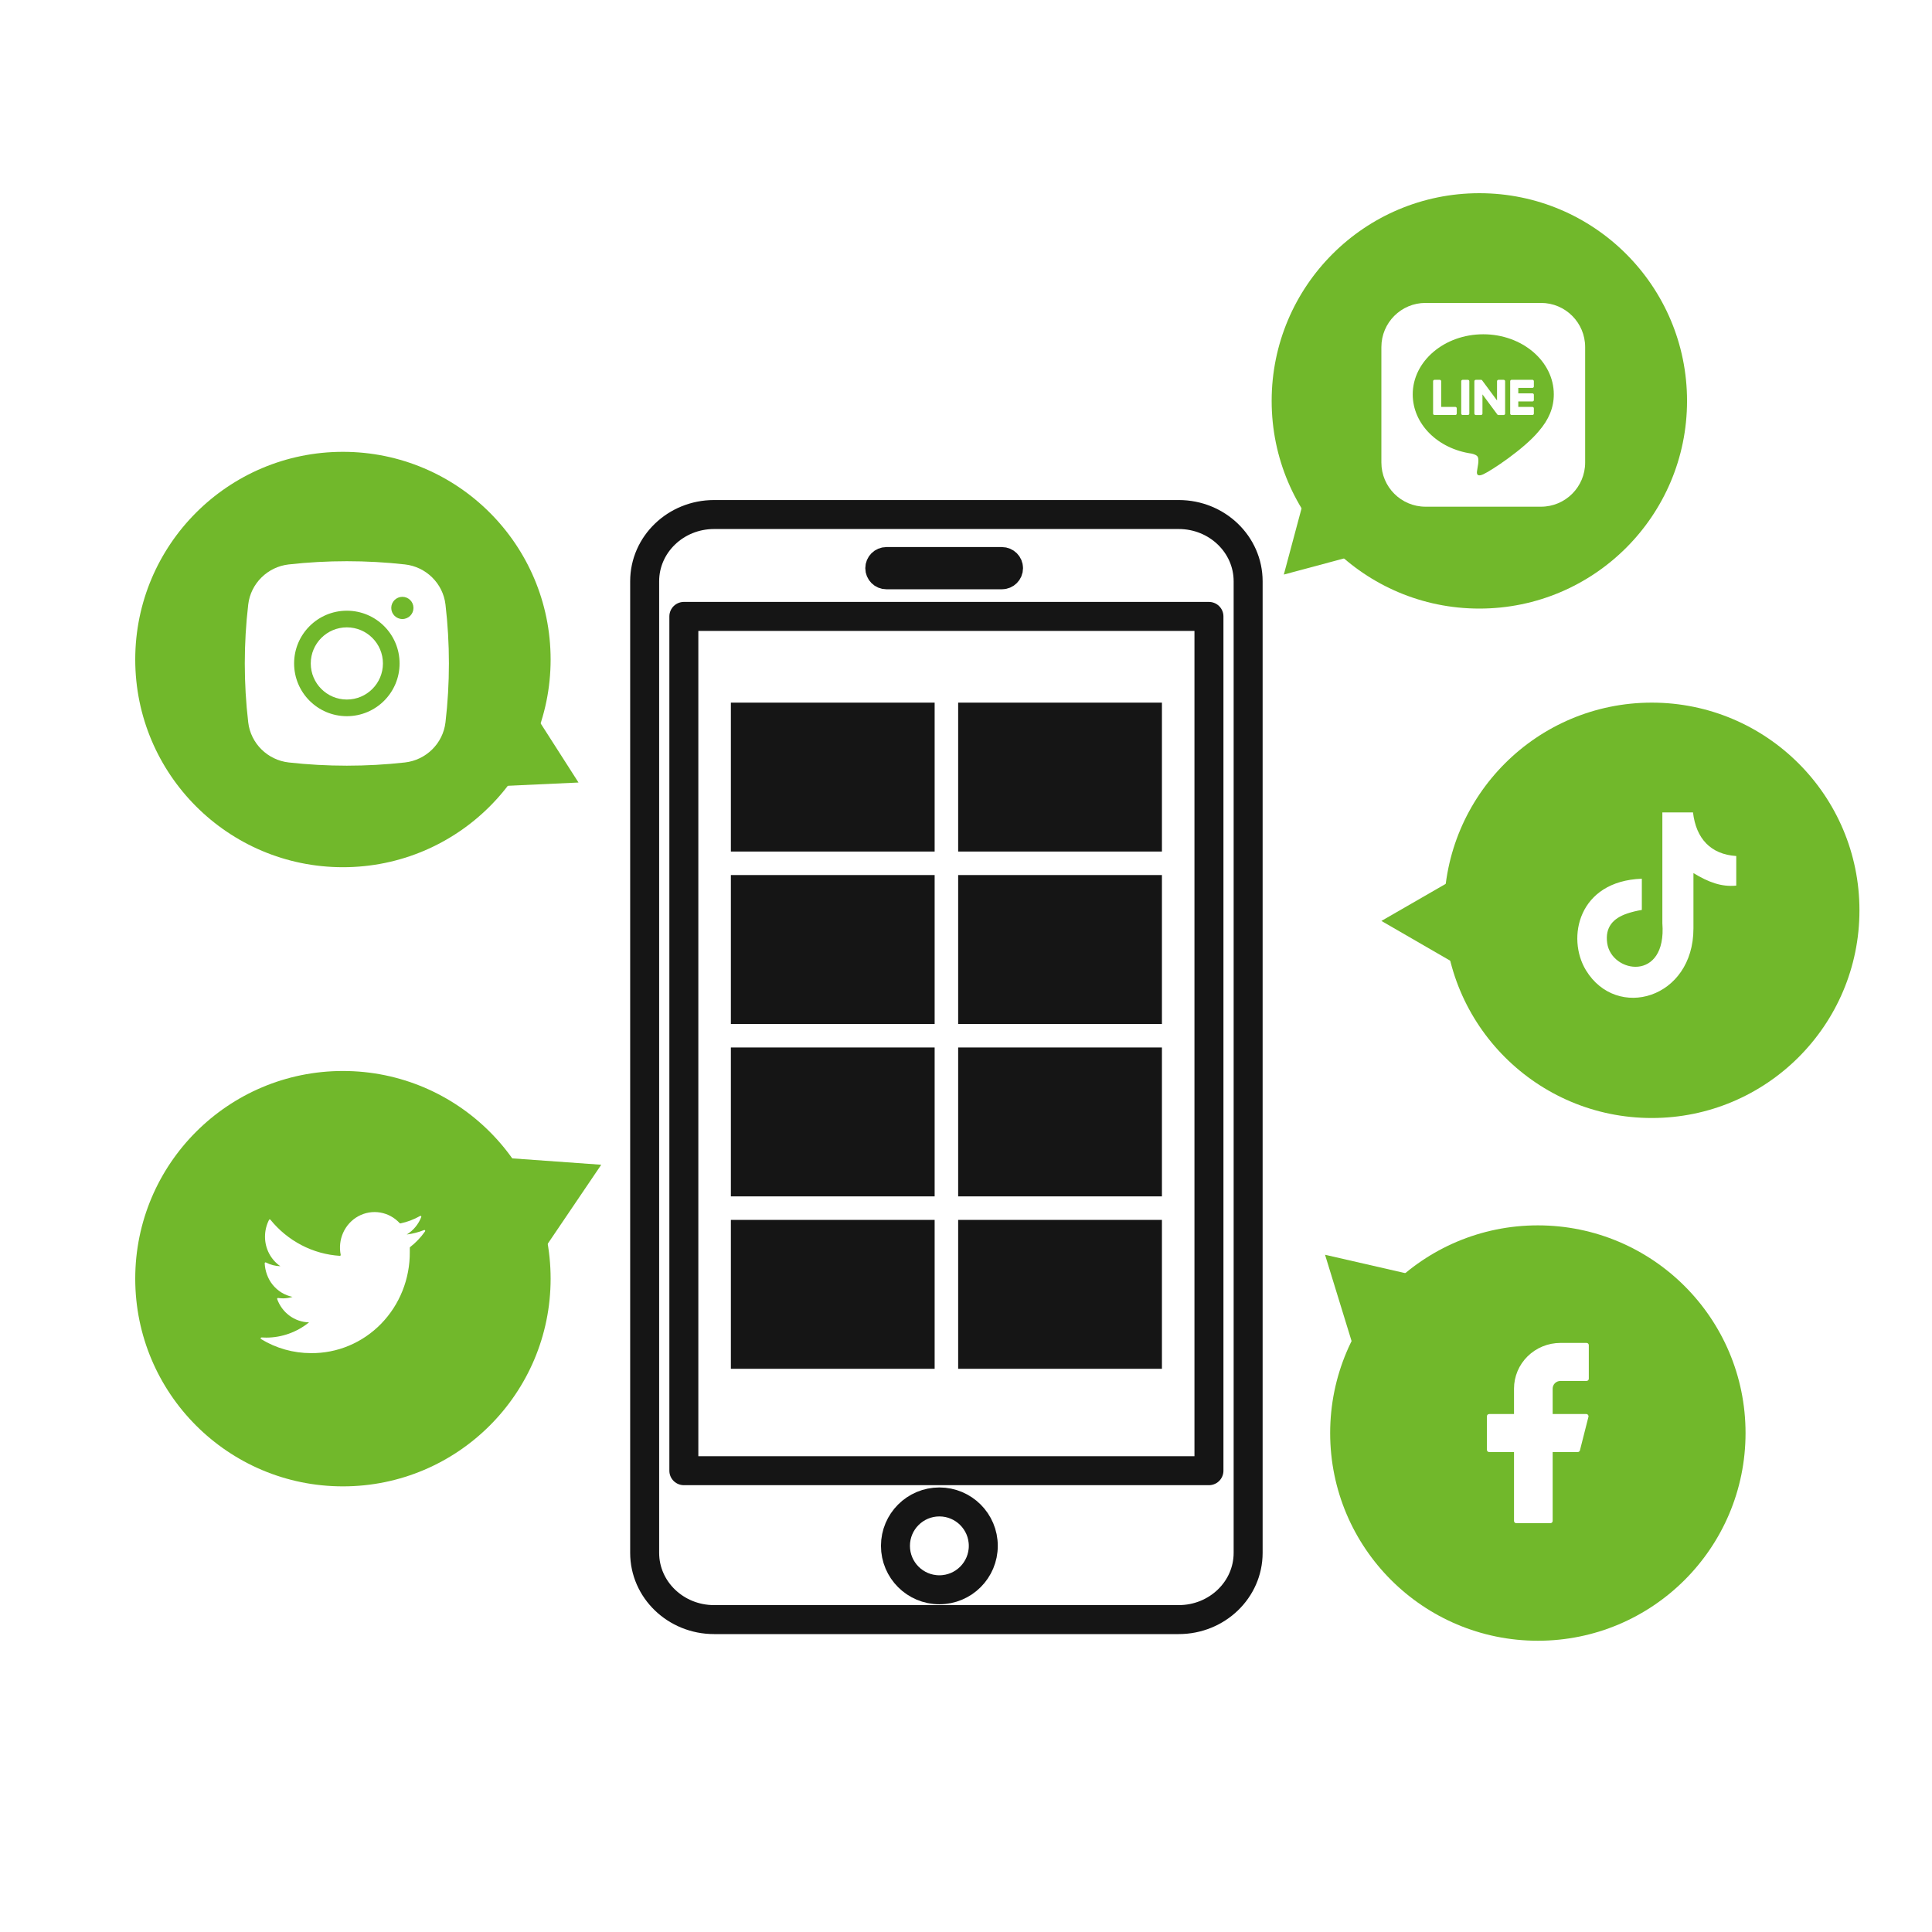 <svg width="200" height="200" viewBox="0 0 200 200" fill="none" xmlns="http://www.w3.org/2000/svg">
<rect width="200" height="200" fill="white"/>
<path d="M72.87 47.585H119.388C123.224 47.585 126.334 50.841 126.334 54.858V160.727C126.334 164.744 123.224 168 119.388 168H72.87C69.034 168 65.924 164.744 65.924 160.727V54.858C65.924 50.841 69.034 47.585 72.87 47.585Z" fill="white"/>
<rect x="74.037" y="151.112" width="43.811" height="1.623" fill="#EBEBEB"/>
<rect x="74.037" y="151.923" width="43.811" height="1.623" fill="#EBEBEB"/>
<path d="M73.919 53.264H122.023C125.991 53.264 129.207 56.358 129.207 60.174V160.751C129.207 164.567 125.991 167.66 122.023 167.66H73.919C69.951 167.66 66.735 164.567 66.735 160.751V60.174C66.735 56.358 69.951 53.264 73.919 53.264Z" stroke="#151515" stroke-width="3" stroke-linecap="round" stroke-linejoin="round"/>
<path d="M70.792 63.811H125.15V152.245H70.792V63.811Z" stroke="#151515" stroke-width="3" stroke-linecap="round" stroke-linejoin="round"/>
<rect x="77.16" y="74.236" width="18.094" height="12.415" fill="#151515" stroke="#151515" stroke-width="3"/>
<rect x="100.688" y="74.236" width="18.094" height="12.415" fill="#151515" stroke="#151515" stroke-width="3"/>
<rect x="77.16" y="92.085" width="18.094" height="12.415" fill="#151515" stroke="#151515" stroke-width="3"/>
<rect x="100.688" y="92.085" width="18.094" height="12.415" fill="#151515" stroke="#151515" stroke-width="3"/>
<rect x="77.16" y="109.934" width="18.094" height="12.415" fill="#151515" stroke="#151515" stroke-width="3"/>
<rect x="100.688" y="109.934" width="18.094" height="12.415" fill="#151515" stroke="#151515" stroke-width="3"/>
<rect x="77.16" y="127.783" width="18.094" height="12.415" fill="#151515" stroke="#151515" stroke-width="3"/>
<rect x="100.688" y="127.783" width="18.094" height="12.415" fill="#151515" stroke="#151515" stroke-width="3"/>
<path d="M97.244 155.48C99.755 155.48 101.79 157.516 101.79 160.026C101.79 162.537 99.755 164.573 97.244 164.573C94.733 164.573 92.697 162.537 92.697 160.026C92.697 157.516 94.733 155.48 97.244 155.48Z" stroke="#151515" stroke-width="3" stroke-linecap="round" stroke-linejoin="round"/>
<path d="M91.76 58.132H103.718C104.096 58.132 104.403 58.439 104.403 58.817C104.403 59.195 104.096 59.502 103.718 59.502H91.76C91.382 59.502 91.075 59.195 91.075 58.817C91.075 58.439 91.382 58.132 91.76 58.132Z" stroke="#151515" stroke-width="3" stroke-linecap="round" stroke-linejoin="round"/>
<circle cx="35.5" cy="68.273" r="21.5" fill="#71B82B"/>
<path d="M35.906 64.944C33.843 64.944 32.17 66.616 32.17 68.679C32.17 70.742 33.843 72.415 35.906 72.415C37.969 72.415 39.641 70.742 39.641 68.679C39.641 66.616 37.969 64.944 35.906 64.944Z" fill="white"/>
<path fill-rule="evenodd" clip-rule="evenodd" d="M29.894 58.429C33.857 57.986 37.955 57.986 41.918 58.429C44.1 58.672 45.859 60.392 46.116 62.581C46.59 66.633 46.59 70.726 46.116 74.777C45.859 76.967 44.1 78.686 41.918 78.93C37.955 79.373 33.857 79.373 29.894 78.93C27.712 78.686 25.952 76.967 25.696 74.777C25.222 70.726 25.222 66.633 25.696 62.581C25.952 60.392 27.712 58.672 29.894 58.429ZM41.653 61.783C41.018 61.783 40.503 62.298 40.503 62.932C40.503 63.567 41.018 64.082 41.653 64.082C42.288 64.082 42.802 63.567 42.802 62.932C42.802 62.298 42.288 61.783 41.653 61.783ZM30.446 68.679C30.446 65.664 32.891 63.22 35.906 63.22C38.921 63.22 41.365 65.664 41.365 68.679C41.365 71.695 38.921 74.139 35.906 74.139C32.891 74.139 30.446 71.695 30.446 68.679Z" fill="white"/>
<path d="M59.887 81.007L48.863 81.513L53.937 71.713L59.887 81.007Z" fill="#71B82B"/>
<circle cx="170.99" cy="94.236" r="21.5" fill="#71B82B"/>
<path fill-rule="evenodd" clip-rule="evenodd" d="M175.258 84.094C175.575 86.818 177.095 88.443 179.737 88.615V91.679C178.206 91.829 176.865 91.328 175.305 90.383V96.114C175.305 103.394 167.372 105.669 164.183 100.451C162.133 97.093 163.388 91.201 169.962 90.965V94.196C169.461 94.277 168.926 94.404 168.437 94.571C166.975 95.066 166.146 95.993 166.376 97.629C166.819 100.762 172.564 101.689 172.087 95.567V84.1H175.258V84.094Z" fill="white"/>
<path d="M143.004 95.334L152.565 89.822L152.558 100.858L143.004 95.334Z" fill="#71B82B"/>
<circle cx="153.142" cy="41.5" r="21.5" fill="#71B82B"/>
<path d="M132.901 59.478L135.757 48.818L143.56 56.621L132.901 59.478Z" fill="#71B82B"/>
<path d="M159.524 52.453H147.57C145.046 52.453 143 50.406 143 47.882V35.929C143 33.405 145.046 31.358 147.57 31.358H159.524C162.048 31.358 164.094 33.405 164.094 35.929V47.882C164.094 50.406 162.048 52.453 159.524 52.453Z" fill="white"/>
<path d="M160.849 40.823C160.849 37.394 157.573 34.604 153.547 34.604C149.52 34.604 146.245 37.394 146.245 40.823C146.245 43.897 148.843 46.471 152.352 46.958C152.59 47.012 152.913 47.123 152.995 47.336C153.069 47.53 153.043 47.833 153.018 48.029L152.914 48.685C152.882 48.879 152.767 49.443 153.547 49.098C154.326 48.754 157.752 46.5 159.284 44.649H159.284C160.342 43.431 160.849 42.195 160.849 40.823" fill="#71B82B"/>
<path d="M151.953 39.318H151.414C151.332 39.318 151.265 39.385 151.265 39.468V42.814C151.265 42.896 151.332 42.962 151.414 42.962H151.953C152.036 42.962 152.103 42.897 152.103 42.814V39.467C152.103 39.385 152.036 39.318 151.953 39.318M155.661 39.318H155.122C155.039 39.318 154.972 39.385 154.972 39.468V41.456L153.438 39.385C153.435 39.38 153.431 39.374 153.427 39.37L153.426 39.369L153.414 39.357L153.406 39.35C153.405 39.349 153.404 39.348 153.402 39.347L153.395 39.342C153.393 39.341 153.392 39.34 153.39 39.339L153.382 39.335L153.377 39.333L153.369 39.329L153.364 39.327C153.361 39.326 153.358 39.325 153.355 39.324L153.35 39.323L153.341 39.321C153.339 39.321 153.337 39.32 153.335 39.32C153.332 39.32 153.33 39.32 153.327 39.319L153.319 39.319C153.317 39.319 153.316 39.319 153.314 39.319H152.775C152.693 39.319 152.626 39.386 152.626 39.468V42.815C152.626 42.897 152.693 42.963 152.775 42.963H153.314C153.397 42.963 153.464 42.897 153.464 42.815V40.827L154.999 42.901C155.009 42.915 155.022 42.928 155.037 42.938C155.037 42.938 155.038 42.938 155.039 42.939L155.048 42.944L155.052 42.947C155.054 42.948 155.057 42.949 155.059 42.95L155.066 42.953L155.071 42.955L155.081 42.958C155.082 42.958 155.082 42.958 155.083 42.958C155.096 42.962 155.109 42.963 155.122 42.963H155.66C155.743 42.963 155.81 42.897 155.81 42.815V39.467C155.81 39.385 155.743 39.318 155.66 39.318" fill="white"/>
<path d="M150.654 42.125H149.19V39.467C149.19 39.384 149.123 39.317 149.041 39.317H148.502C148.419 39.317 148.353 39.384 148.353 39.467V42.812C148.353 42.851 148.368 42.888 148.394 42.916C148.395 42.917 148.396 42.917 148.396 42.918C148.397 42.919 148.398 42.919 148.399 42.92C148.426 42.947 148.463 42.962 148.502 42.962H150.654C150.737 42.962 150.804 42.895 150.804 42.812V42.273C150.804 42.191 150.738 42.124 150.654 42.124M158.636 40.155C158.718 40.155 158.785 40.088 158.785 40.005V39.466C158.785 39.384 158.719 39.317 158.636 39.317H156.483C156.445 39.317 156.407 39.332 156.38 39.359C156.379 39.359 156.378 39.36 156.378 39.361C156.378 39.361 156.376 39.362 156.376 39.363C156.351 39.39 156.334 39.426 156.334 39.466V42.813C156.334 42.853 156.35 42.889 156.376 42.916L156.378 42.918L156.38 42.92C156.407 42.946 156.443 42.962 156.483 42.962H158.636C158.718 42.962 158.785 42.895 158.785 42.813V42.274C158.785 42.191 158.719 42.124 158.636 42.124H157.173V41.559H158.637C158.656 41.559 158.676 41.555 158.694 41.547C158.712 41.54 158.729 41.529 158.742 41.515C158.756 41.501 158.767 41.484 158.775 41.466C158.782 41.448 158.786 41.429 158.786 41.409V40.87C158.786 40.788 158.72 40.721 158.637 40.721H157.173V40.155H158.637L158.636 40.155Z" fill="white"/>
<circle cx="159.198" cy="148.349" r="21.5" fill="#71B82B"/>
<path d="M137.168 129.893L147.924 132.358L140.411 140.441L137.168 129.893Z" fill="#71B82B"/>
<path d="M161.536 139.019C160.262 139.019 159.039 139.517 158.138 140.404C157.237 141.291 156.73 142.494 156.73 143.748V146.381H154.159C154.029 146.381 153.925 146.484 153.925 146.611V150.087C153.925 150.214 154.029 150.317 154.159 150.317H156.73V157.449C156.73 157.576 156.835 157.679 156.964 157.679H160.497C160.626 157.679 160.731 157.576 160.731 157.449V150.317H163.326C163.433 150.317 163.527 150.245 163.553 150.143L164.436 146.667C164.473 146.521 164.361 146.381 164.209 146.381H160.731V143.748C160.731 143.538 160.816 143.336 160.967 143.187C161.118 143.039 161.323 142.955 161.536 142.955H164.238C164.367 142.955 164.472 142.852 164.472 142.725V139.249C164.472 139.122 164.367 139.019 164.238 139.019H161.536Z" fill="white"/>
<circle cx="35.5" cy="132.368" r="21.5" fill="#71B82B"/>
<path d="M56.053 129.712L51.233 119.786L62.24 120.574L56.053 129.712Z" fill="#71B82B"/>
<path d="M44.003 127.469C44.053 127.397 43.978 127.303 43.898 127.335C43.322 127.565 42.721 127.719 42.107 127.795C42.79 127.376 43.318 126.738 43.61 125.983C43.639 125.906 43.558 125.838 43.487 125.878C42.852 126.238 42.168 126.497 41.457 126.646C41.427 126.652 41.396 126.642 41.375 126.619C40.842 126.041 40.139 125.656 39.373 125.523C38.591 125.387 37.788 125.522 37.088 125.905C36.389 126.289 35.833 126.9 35.508 127.643C35.2 128.35 35.116 129.137 35.269 129.894C35.281 129.952 35.236 130.008 35.178 130.004C33.794 129.916 32.442 129.538 31.205 128.893C29.971 128.25 28.879 127.355 27.994 126.264C27.955 126.215 27.881 126.222 27.852 126.277C27.577 126.814 27.433 127.412 27.433 128.019C27.432 128.624 27.576 129.22 27.854 129.754C28.131 130.287 28.533 130.742 29.023 131.078C28.503 131.064 27.993 130.932 27.53 130.692C27.47 130.662 27.399 130.706 27.402 130.774C27.438 131.572 27.723 132.372 28.217 132.987C28.742 133.641 29.471 134.088 30.28 134.253C29.969 134.351 29.645 134.402 29.32 134.406C29.142 134.404 28.965 134.39 28.79 134.366C28.725 134.356 28.672 134.42 28.694 134.483C28.936 135.154 29.362 135.739 29.923 136.166C30.523 136.622 31.246 136.876 31.992 136.89C30.732 137.909 29.176 138.464 27.573 138.469C27.408 138.47 27.243 138.464 27.079 138.453C26.986 138.446 26.944 138.573 27.023 138.622C28.586 139.574 30.372 140.077 32.193 140.075C33.538 140.089 34.873 139.828 36.118 139.307C37.364 138.786 38.496 138.015 39.448 137.04C40.4 136.064 41.154 134.904 41.664 133.626C42.175 132.349 42.432 130.979 42.422 129.598V129.168C42.422 129.139 42.435 129.113 42.457 129.096C43.049 128.636 43.57 128.088 44.003 127.469Z" fill="white"/>
</svg>
